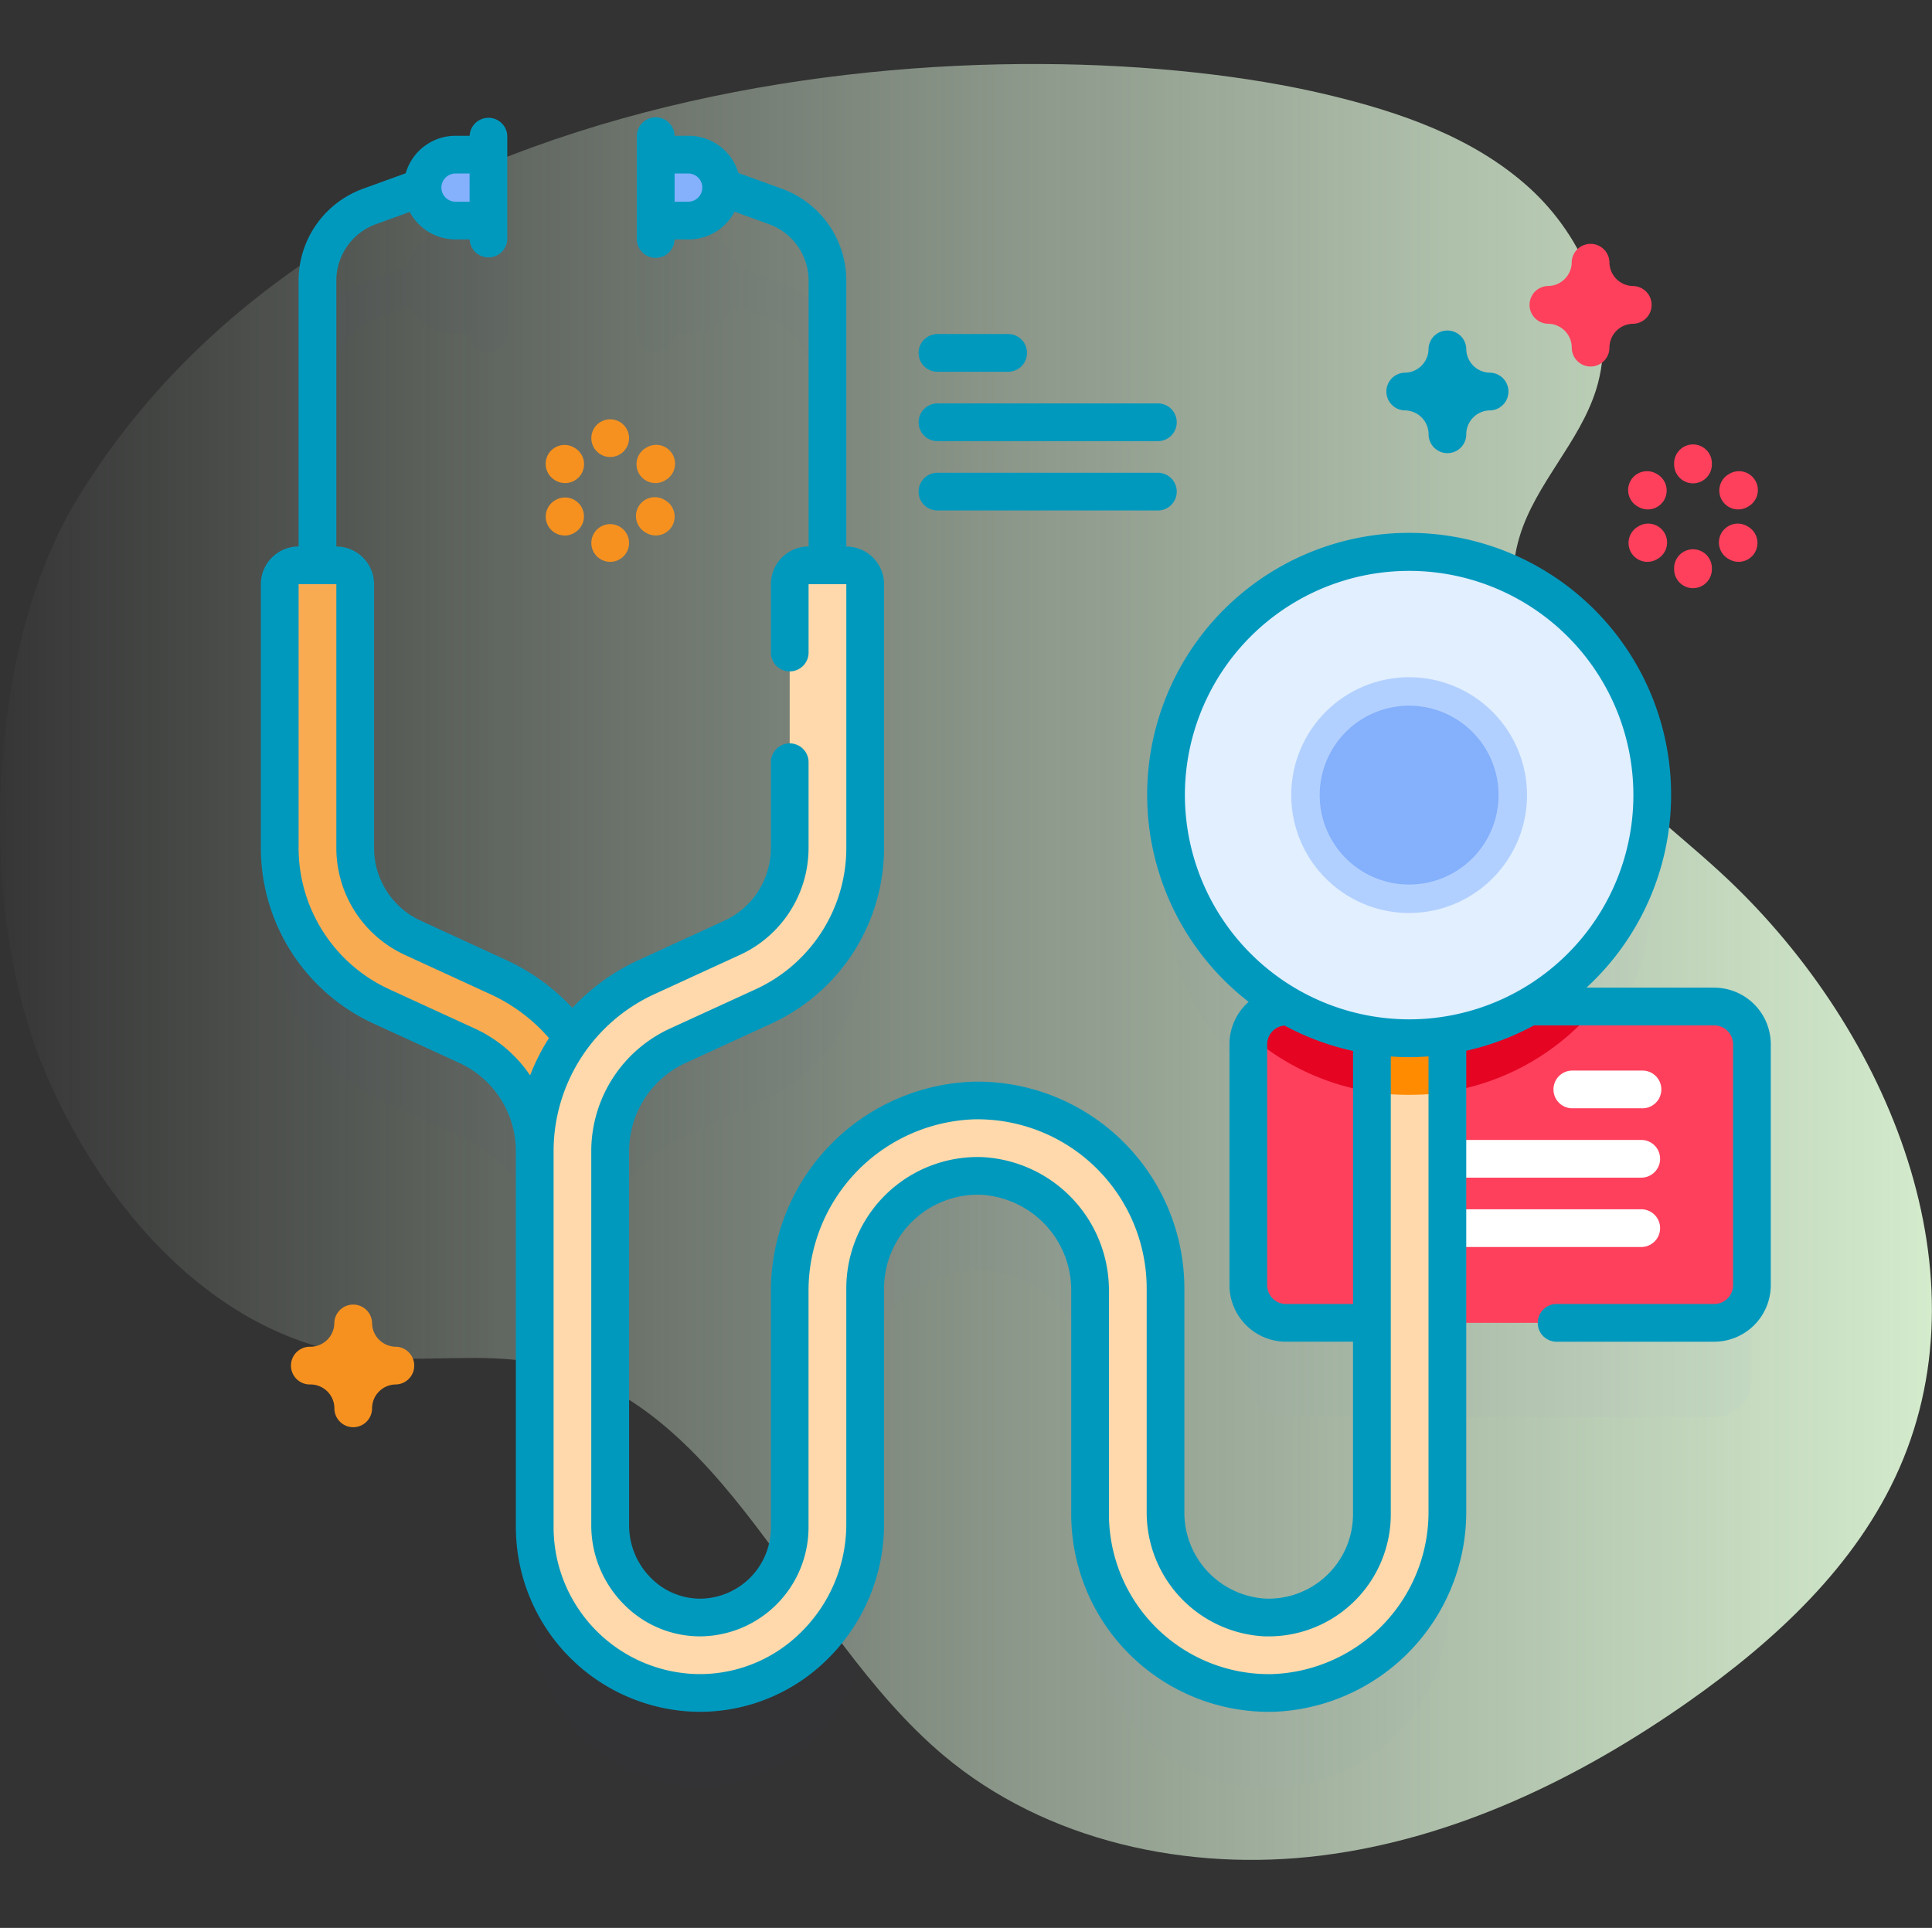 <svg xmlns="http://www.w3.org/2000/svg" xmlns:xlink="http://www.w3.org/1999/xlink" width="100.207" height="100" viewBox="0 0 100.207 100"><rect x="0" y="0" width="100.207" height="100" fill="#333333" stroke="none"/><defs><linearGradient id="a" y1="0.5" x2="1" y2="0.5" gradientUnits="objectBoundingBox"><stop offset="0" stop-color="#e5fbe7" stop-opacity="0"/><stop offset="0.998" stop-color="#d8f0d0"/><stop offset="1" stop-color="#ffb3b3"/></linearGradient></defs><g transform="translate(-27.793 -14.793)"><rect width="100" height="100" transform="translate(27.897 14.793)" fill="none"/><g transform="translate(27.793 18.113)"><g transform="translate(0 0)"><path d="M3.98,22.6C18.141-.674,52.924-2.192,68.8,1.581c3.789.9,7.613,2.213,10.5,4.822s4.65,6.778,3.484,10.494c-.857,2.73-3.119,4.851-3.959,7.587-1.053,3.429.353,7.2,2.564,10.023s5.159,4.961,7.8,7.384c8.494,7.777,13.961,20.433,9.314,30.97-2.217,5.027-6.421,8.915-10.914,12.077-5.69,4-12.154,7.126-19.058,7.99s-14.286-.723-19.606-5.207c-7.644-6.444-11.3-18.566-21.139-20.357-2.86-.521-5.814,0-8.7-.321-7.859-.86-13.846-7.721-16.855-15.031C-1.2,43.666-.711,30.315,3.98,22.6Z" transform="translate(0 0)" fill="url(#a)"/></g><g transform="translate(13.53 2.787)"><g transform="translate(0.979 4.893)" opacity="0.1"><g transform="translate(33.134 11.22)" opacity="0.1"><path d="M0,.979A.979.979,0,0,1,.979,0H4.616a.979.979,0,1,1,0,1.957H.979A.978.978,0,0,1,0,.979Z" transform="translate(0)" fill="#2626bc" opacity="0.1"/><path d="M0,.979A.979.979,0,0,1,.979,0H12.444a.979.979,0,0,1,0,1.957H.979A.978.978,0,0,1,0,.979Z" transform="translate(0 3.598)" fill="#2626bc" opacity="0.1"/><path d="M0,.979A.979.979,0,0,1,.979,0H12.444a.979.979,0,0,1,0,1.957H.979A.978.978,0,0,1,0,.979Z" transform="translate(0 7.195)" fill="#2626bc" opacity="0.1"/></g><path d="M74.4,46.1a1.957,1.957,0,0,1,1.957,1.957V60.553A1.957,1.957,0,0,1,74.4,62.51H60.564v9.777a9.267,9.267,0,1,1-18.532.155v-11.6a5.914,5.914,0,0,0-5.656-5.954,5.84,5.84,0,0,0-6.01,5.83V72.988a8.692,8.692,0,0,1-8.717,8.719,8.58,8.58,0,0,1-8.422-8.568V56.656s0,0,0-.006V53.6a6.026,6.026,0,0,0-3.5-5.461L5.259,46.09A9.026,9.026,0,0,1,0,37.888V24.195a.979.979,0,0,1,.979-.979V8.442A5.074,5.074,0,0,1,4.313,3.686L6.535,2.88A2.691,2.691,0,0,1,9.115.936H9.85A.977.977,0,0,1,11.8.979v5.29a.977.977,0,0,1-1.953.043H9.115A2.69,2.69,0,0,1,6.744,4.886L4.98,5.525A3.111,3.111,0,0,0,2.936,8.442V23.216a.979.979,0,0,1,.979.979V37.888a5.112,5.112,0,0,0,2.978,4.645l4.466,2.051a9.906,9.906,0,0,1,3.824,3.109,9.9,9.9,0,0,1,3.825-3.108l4.466-2.053a5.124,5.124,0,0,0,2.977-4.644V24.2a.979.979,0,0,1,.979-.979h0V8.442a3.112,3.112,0,0,0-2.045-2.916L23.59,4.875a2.689,2.689,0,0,1-2.377,1.437h-.735a.977.977,0,0,1-1.953-.043V.979A.977.977,0,0,1,20.479.936h.735A2.691,2.691,0,0,1,23.79,2.865l2.262.82a5.075,5.075,0,0,1,3.334,4.756V23.217a.979.979,0,0,1,.978.979V37.888a9.049,9.049,0,0,1-5.259,8.2l-4.464,2.051a6.024,6.024,0,0,0-3.5,5.46V73.033a4.744,4.744,0,0,0,4.734,4.762,4.662,4.662,0,0,0,4.576-4.656V60.884a9.748,9.748,0,1,1,19.5-.164V72.328a5.428,5.428,0,0,0,5.19,5.464,5.358,5.358,0,0,0,5.513-5.351V62.51H52.2a1.957,1.957,0,0,1-1.957-1.957V48.06A1.957,1.957,0,0,1,52.2,46.1h.164a12.609,12.609,0,1,1,12.439,0h9.6Z" transform="translate(0 0)" fill="#2626bc" opacity="0.1"/></g><g transform="translate(51.217 46.103)"><path d="M24.163,16.407H1.957A1.957,1.957,0,0,1,0,14.45V1.957A1.957,1.957,0,0,1,1.957,0H24.163A1.957,1.957,0,0,1,26.12,1.957V14.45A1.957,1.957,0,0,1,24.163,16.407Z" transform="translate(0 0)" fill="#ff405c"/><path d="M18,0A12.579,12.579,0,0,1,8.281,4.578,12.557,12.557,0,0,1,0,1.478,1.955,1.955,0,0,1,1.9,0Z" transform="translate(0.06 0)" fill="#e50523"/><g transform="translate(7.966 3.321)"><g transform="translate(7.829)"><path d="M4.616,1.957H.979A.979.979,0,0,1,.979,0H4.616a.979.979,0,1,1,0,1.957Z" transform="translate(0)" fill="#fff"/></g><g transform="translate(0 3.598)"><path d="M12.444,1.957H.979A.979.979,0,0,1,.979,0H12.444a.979.979,0,0,1,0,1.957Z" transform="translate(0)" fill="#fff"/></g><g transform="translate(0 7.195)"><path d="M12.444,1.957H.979A.979.979,0,0,1,.979,0H12.444a.979.979,0,0,1,0,1.957Z" transform="translate(0)" fill="#fff"/></g></g></g><g transform="translate(0.979 1.915)"><g transform="translate(7.406 0)"><path d="M3.418,3.418H1.709A1.709,1.709,0,1,1,1.709,0H3.418Z" transform="translate(0 0)" fill="#84b0fc"/><path d="M0,0H1.709a1.709,1.709,0,0,1,0,3.418H0Z" transform="translate(12.098 0)" fill="#84b0fc"/></g><g transform="translate(0 21.302)"><path d="M3.914.979V14.672a5.112,5.112,0,0,0,2.978,4.645l4.466,2.051a9.951,9.951,0,0,1,5.782,9.018v2.981a2,2,0,0,1-1.827,2.02,1.957,1.957,0,0,1-2.087-1.953V30.386a6.025,6.025,0,0,0-3.5-5.461L5.259,22.874A9.026,9.026,0,0,1,0,14.672V.979A.979.979,0,0,1,.979,0H2.936a.979.979,0,0,1,.979.979Z" transform="translate(0 0)" fill="#f9ab52"/></g><g transform="translate(13.226 21.302)"><path d="M47.338,16.329V49.07a9.267,9.267,0,1,1-18.532.155v-11.6a5.914,5.914,0,0,0-5.656-5.954,5.84,5.84,0,0,0-6.01,5.83V49.771A8.692,8.692,0,0,1,8.422,58.49,8.58,8.58,0,0,1,0,49.921V30.385a9.946,9.946,0,0,1,5.781-9.017l4.466-2.053a5.124,5.124,0,0,0,2.977-4.644V.979A.979.979,0,0,1,14.2,0H16.16a.979.979,0,0,1,.979.979V14.671a9.049,9.049,0,0,1-5.259,8.2L7.416,24.925a6.024,6.024,0,0,0-3.5,5.46V49.816a4.744,4.744,0,0,0,4.734,4.762,4.662,4.662,0,0,0,4.576-4.656V37.668a9.748,9.748,0,1,1,19.5-.164V49.111a5.428,5.428,0,0,0,5.19,5.464,5.358,5.358,0,0,0,5.513-5.351V16.4a2,2,0,0,1,1.826-2.02,1.957,1.957,0,0,1,2.088,1.953Z" transform="translate(0 0)" fill="#ffd9ab"/></g><path d="M3.914,1.958V12.967a15.437,15.437,0,0,1-1.985.127A15.7,15.7,0,0,1,0,12.974V2.024A2,2,0,0,1,1.826,0,1.957,1.957,0,0,1,3.914,1.958Z" transform="translate(56.649 35.673)" fill="#ff8b00"/><g transform="translate(45.969 20.612)"><path d="M25.218,12.609A12.609,12.609,0,1,1,12.609,0,12.609,12.609,0,0,1,25.218,12.609Z" transform="translate(0 0)" fill="#e1efff"/><path d="M12.228,6.114A6.114,6.114,0,1,1,6.114,0,6.114,6.114,0,0,1,12.228,6.114Z" transform="translate(6.495 6.495)" fill="#b2d0ff"/><path d="M9.275,4.638A4.638,4.638,0,1,1,4.638,0,4.638,4.638,0,0,1,9.275,4.638Z" transform="translate(7.972 7.971)" fill="#84b0fc"/></g></g><g transform="translate(0 0)"><path d="M75.38,45.124a2.939,2.939,0,0,1,2.935,2.936V60.553a2.939,2.939,0,0,1-2.936,2.936H67.238a.979.979,0,1,1,0-1.957h8.142a.98.98,0,0,0,.979-.979V48.06a.98.98,0,0,0-.979-.979H66.05l-.019,0a13.5,13.5,0,0,1-3.511,1.315V72.287a10.375,10.375,0,0,1-10.047,10.4l-.2,0A10.255,10.255,0,0,1,42.031,72.443v-11.6a4.954,4.954,0,0,0-4.707-4.976,4.861,4.861,0,0,0-5,4.852V72.986a9.826,9.826,0,0,1-2.928,6.961,9.4,9.4,0,0,1-6.786,2.738,9.592,9.592,0,0,1-9.383-9.547V53.6a5.044,5.044,0,0,0-2.931-4.572L5.829,46.979A10.032,10.032,0,0,1,0,37.888V24.195a1.959,1.959,0,0,1,1.957-1.957V8.442A5.074,5.074,0,0,1,5.292,3.686L7.513,2.88A2.691,2.691,0,0,1,10.094.936h.735a.977.977,0,0,1,1.953.043v5.29a.977.977,0,0,1-1.953.043h-.735A2.69,2.69,0,0,1,7.722,4.886l-1.763.639A3.111,3.111,0,0,0,3.915,8.442v13.8a1.959,1.959,0,0,1,1.957,1.957V37.888A4.144,4.144,0,0,0,8.28,41.644L12.745,43.7a10.917,10.917,0,0,1,3.413,2.475A10.858,10.858,0,0,1,19.577,43.7l4.466-2.051a4.144,4.144,0,0,0,2.408-3.756V33.4a.979.979,0,0,1,1.957,0v4.484a6.107,6.107,0,0,1-3.548,5.534l-4.466,2.051A8.969,8.969,0,0,0,15.183,53.6V73.139a7.626,7.626,0,0,0,7.459,7.59,7.44,7.44,0,0,0,5.38-2.177,7.857,7.857,0,0,0,2.343-5.566V60.72a6.818,6.818,0,0,1,7.017-6.809,6.925,6.925,0,0,1,6.606,6.933v11.6a8.3,8.3,0,0,0,8.448,8.286,8.409,8.409,0,0,0,8.127-8.441v-23.6c-.333.024-.667.041-1.006.041-.32,0-.636-.015-.951-.037V72.443a6.337,6.337,0,0,1-6.328,6.33l-.194,0a6.435,6.435,0,0,1-6.139-6.441V60.72a8.78,8.78,0,0,0-8.939-8.767,8.9,8.9,0,0,0-8.6,8.931V73.138a5.66,5.66,0,0,1-5.538,5.633,5.535,5.535,0,0,1-3.995-1.616,5.821,5.821,0,0,1-1.736-4.123V53.6a7.007,7.007,0,0,1,4.071-6.35L25.678,45.2a8.069,8.069,0,0,0,4.688-7.313V24.195H28.409v3.513a.979.979,0,1,1-1.957,0V24.195a1.959,1.959,0,0,1,1.957-1.957V8.442a3.112,3.112,0,0,0-2.045-2.916L24.57,4.875a2.689,2.689,0,0,1-2.377,1.437h-.735A.977.977,0,0,1,19.5,6.269V.979A.977.977,0,0,1,21.458.936h.735A2.691,2.691,0,0,1,24.77,2.865l2.262.82a5.075,5.075,0,0,1,3.334,4.756v13.8a1.959,1.959,0,0,1,1.957,1.957V37.888a10.032,10.032,0,0,1-5.828,9.091L22.029,49.03A5.044,5.044,0,0,0,19.1,53.6V73.033a3.852,3.852,0,0,0,1.151,2.728,3.589,3.589,0,0,0,2.589,1.055,3.694,3.694,0,0,0,3.614-3.676V60.884A10.864,10.864,0,0,1,36.971,50,10.736,10.736,0,0,1,47.9,60.72V72.329a4.463,4.463,0,0,0,4.24,4.485,4.379,4.379,0,0,0,4.506-4.371V63.488H53.174a2.939,2.939,0,0,1-2.936-2.936V48.06a2.926,2.926,0,0,1,.995-2.2,13.588,13.588,0,1,1,17.524-.739H75.38ZM22.192,4.354a.731.731,0,0,0,0-1.461h-.731V4.354ZM9.364,3.624a.731.731,0,0,0,.731.73h.731V2.893h-.731A.732.732,0,0,0,9.364,3.624Zm4.6,46.049a10.969,10.969,0,0,1,.979-1.934,8.958,8.958,0,0,0-3.015-2.265L7.463,43.422a6.107,6.107,0,0,1-3.548-5.534V24.195H1.958V37.888A8.07,8.07,0,0,0,6.646,45.2l4.466,2.051a6.981,6.981,0,0,1,2.853,2.421Zm42.685-1.266A13.492,13.492,0,0,1,53.1,47.089a.977.977,0,0,0-.906.971V60.553a.98.98,0,0,0,.979.979h3.475Zm2.908-1.64A11.631,11.631,0,1,0,47.927,35.136,11.644,11.644,0,0,0,59.558,46.767Z" transform="translate(0 0)" fill="#0099be"/><path d="M0,.979A.979.979,0,0,1,.979,0H4.616a.979.979,0,1,1,0,1.957H.979A.978.978,0,0,1,0,.979Z" transform="translate(34.113 11.22)" fill="#0099be"/><path d="M0,.979A.979.979,0,0,1,.979,0H12.444a.979.979,0,0,1,0,1.957H.979A.978.978,0,0,1,0,.979Z" transform="translate(34.113 14.818)" fill="#0099be"/><path d="M0,.979A.979.979,0,0,1,.979,0H12.444a.979.979,0,0,1,0,1.957H.979A.978.978,0,0,1,0,.979Z" transform="translate(34.113 18.415)" fill="#0099be"/></g><path d="M3.2,6.393a.979.979,0,0,1-.979-.979A1.241,1.241,0,0,0,.979,4.175a.979.979,0,0,1,0-1.957A1.241,1.241,0,0,0,2.218.979a.979.979,0,0,1,1.957,0A1.241,1.241,0,0,0,5.415,2.218a.979.979,0,0,1,0,1.957A1.241,1.241,0,0,0,4.175,5.415.979.979,0,0,1,3.2,6.393Z" transform="translate(58.346 11.006)" fill="#0099be"/><path d="M3.2,6.393a.979.979,0,0,1-.979-.979A1.241,1.241,0,0,0,.979,4.175a.979.979,0,1,1,0-1.957A1.241,1.241,0,0,0,2.218.979a.979.979,0,0,1,1.957,0A1.241,1.241,0,0,0,5.415,2.218a.979.979,0,0,1,0,1.957A1.241,1.241,0,0,0,4.175,5.415.979.979,0,0,1,3.2,6.393Z" transform="translate(1.593 61.531)" fill="#f6911f"/><g transform="translate(14.773 6.511)"><path d="M3.2,6.393a.979.979,0,0,1-.979-.979A1.241,1.241,0,0,0,.979,4.175a.979.979,0,0,1,0-1.957A1.241,1.241,0,0,0,2.218.979a.979.979,0,0,1,1.957,0,1.241,1.241,0,0,0,1.239,1.24.979.979,0,0,1,0,1.957A1.241,1.241,0,0,0,4.175,5.415.978.978,0,0,1,3.2,6.393Z" transform="translate(50.999 0)" fill="#ff405c"/><g transform="translate(56.162 10.467)"><g transform="translate(2.368 0)"><path d="M.979,1.986A.979.979,0,0,1,0,1.008V.979a.979.979,0,1,1,1.957,0v.029A.979.979,0,0,1,.979,1.986Z" transform="translate(0 0)" fill="#ff405c"/><path d="M.979,1.986A.979.979,0,0,1,0,1.008V.979a.979.979,0,1,1,1.957,0v.029A.979.979,0,0,1,.979,1.986Z" transform="translate(0 5.438)" fill="#ff405c"/></g><g transform="translate(0 1.367)"><path d="M1,1.972A.973.973,0,0,1,.514,1.84L.488,1.826A.979.979,0,1,1,1.469.132l.025.015A.979.979,0,0,1,1,1.972Z" transform="translate(0 0)" fill="#ff405c"/><path d="M1,1.972A.973.973,0,0,1,.514,1.84L.488,1.826A.979.979,0,1,1,1.469.132l.025.015A.979.979,0,0,1,1,1.972Z" transform="translate(4.709 2.719)" fill="#ff405c"/></g><g transform="translate(0 1.367)"><path d="M.98,1.972A.979.979,0,0,1,.489.147L.514.132a.979.979,0,1,1,.981,1.694l-.025.015A.975.975,0,0,1,.98,1.972Z" transform="translate(0 2.719)" fill="#ff405c"/><path d="M.98,1.972A.979.979,0,0,1,.488.147L.514.132a.979.979,0,1,1,.981,1.694l-.025.015A.975.975,0,0,1,.98,1.972Z" transform="translate(4.709 0)" fill="#ff405c"/></g></g><g transform="translate(0 9.1)"><g transform="translate(2.368)"><path d="M.979,1.987A.979.979,0,0,1,0,1.008V.979a.979.979,0,0,1,1.957,0v.029A.978.978,0,0,1,.979,1.987Z" fill="#f6911f"/><path d="M.979,1.987A.979.979,0,0,1,0,1.008V.979a.979.979,0,0,1,1.957,0v.029A.978.978,0,0,1,.979,1.987Z" transform="translate(0 5.438)" fill="#f6911f"/></g><g transform="translate(0 1.367)"><path d="M1,1.972a.973.973,0,0,1-.488-.131L.49,1.826a.979.979,0,1,1,.978-1.7l.025.015A.979.979,0,0,1,1,1.972Z" transform="translate(0 0)" fill="#f6911f"/><path d="M1,1.972a.973.973,0,0,1-.489-.132L.489,1.826A.979.979,0,1,1,1.469.132l.025.015A.979.979,0,0,1,1,1.972Z" transform="translate(4.709 2.719)" fill="#f6911f"/></g><g transform="translate(0 1.367)"><path d="M.98,1.972A.979.979,0,0,1,.49.146L.515.131a.979.979,0,0,1,.978,1.7l-.025.015a.973.973,0,0,1-.488.131Z" transform="translate(0 2.719)" fill="#f6911f"/><path d="M.98,1.972A.979.979,0,0,1,.488.147L.514.132a.979.979,0,1,1,.981,1.694l-.025.015a.974.974,0,0,1-.489.132Z" transform="translate(4.709 0)" fill="#f6911f"/></g></g></g></g></g></g></svg>